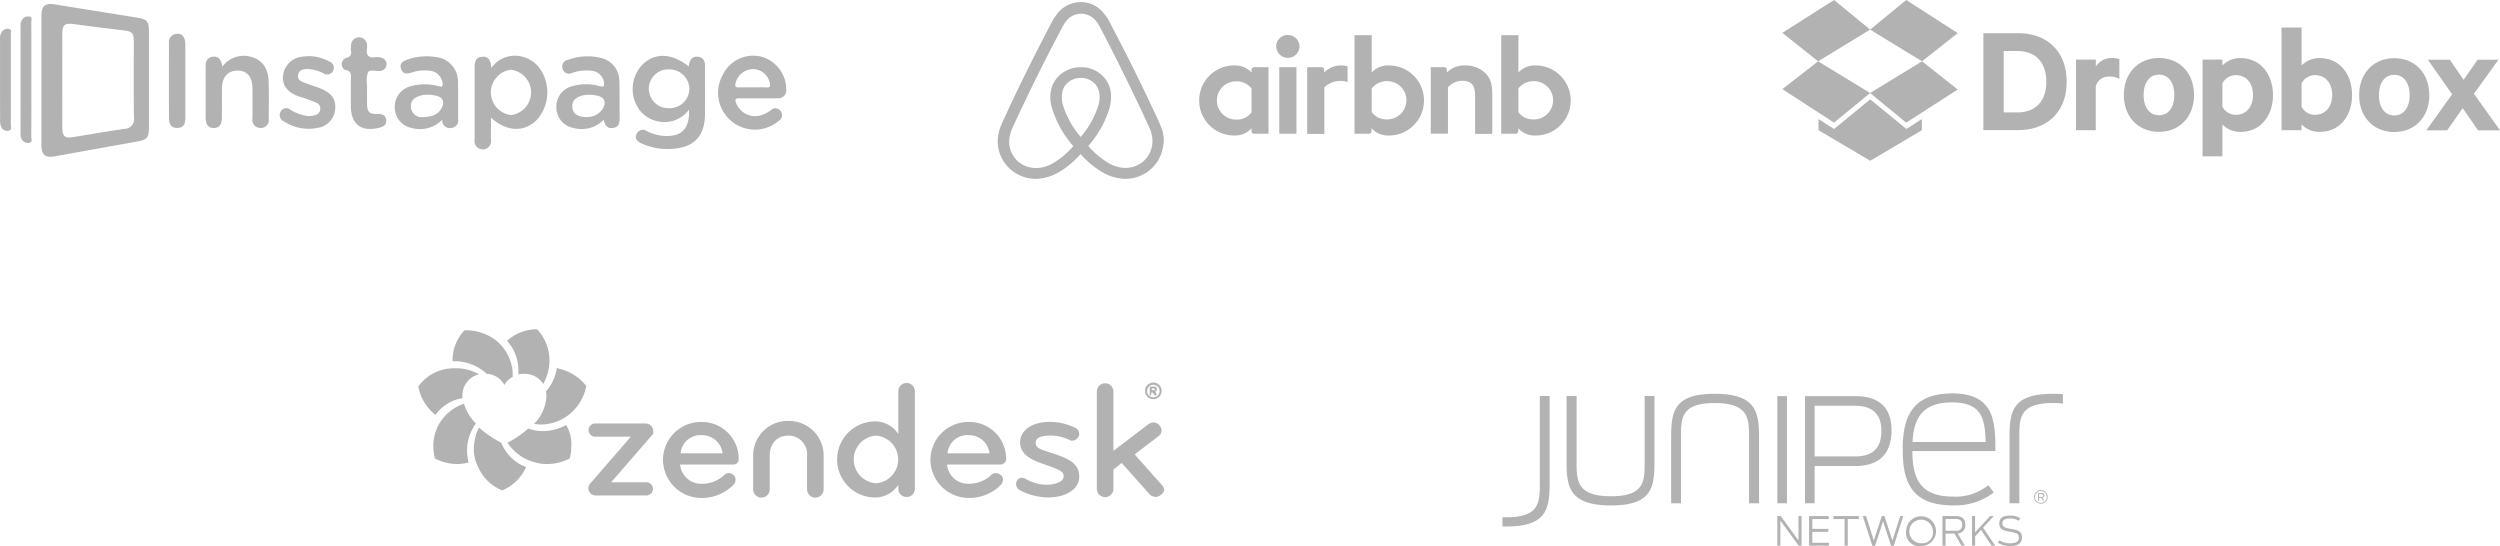 <svg id="logobar-A-mobile-SM-approved.svg" xmlns="http://www.w3.org/2000/svg" width="416.562" height="91" viewBox="0 0 416.562 91"><defs><style>.cls-1{fill:#b2b2b2;fill-rule:evenodd}</style></defs><path id="logo-instapage.svg" class="cls-1" d="M210.06 123.1a4.385 4.385 0 0 1 4.233-1.746c2.185.372 3.375 1.741 3.465 4.2.076 2.081.034 4.167.015 6.25a1.291 1.291 0 0 1-1.348 1.515 1.324 1.324 0 0 1-1.36-1.612c.011-1.7.019-3.4 0-5.093-.023-1.836-.9-2.837-2.448-2.849-1.6-.013-2.592 1.035-2.625 2.836-.031 1.659 0 3.318-.015 4.977-.011 1.191-.461 1.749-1.362 1.75s-1.344-.564-1.348-1.75c-.009-2.7 0-5.4-.007-8.1 0-.884-.012-1.8 1.077-2.006 1.117-.216 1.549.551 1.723 1.628zm14.415-1.75a7.376 7.376 0 0 1 3.41.9 1.112 1.112 0 1 1-.947 2 6.122 6.122 0 0 0-2.624-.747c-.719.015-1.447.082-1.636.933s.518 1.131 1.116 1.371c.92.371 1.889.624 2.8 1.014 1.72.735 2.386 1.77 2.258 3.35a3.42 3.42 0 0 1-2.9 3.131 7.467 7.467 0 0 1-5.6-1.049 1.144 1.144 0 0 1-.6-1.632 1.047 1.047 0 0 1 1.669-.312 7.2 7.2 0 0 0 2.667 1 3.137 3.137 0 0 0 1.468-.145 1.066 1.066 0 0 0 .814-1 .986.986 0 0 0-.61-1.02c-.552-.258-1.129-.465-1.7-.671-.539-.194-1.1-.324-1.63-.543-1.7-.707-2.467-1.9-2.259-3.457a3.587 3.587 0 0 1 3.057-3.017c.405-.063.829-.069 1.247-.102zm6.985 6.035v-1.967c-.008-.766.242-1.634-.993-1.775a1.119 1.119 0 0 1 .185-1.992.908.908 0 0 0 .815-1.218 4.255 4.255 0 0 1 .028-.923 1.335 1.335 0 1 1 2.664.162 1.915 1.915 0 0 1 0 .347c-.2 1.181.232 1.7 1.458 1.506a2.377 2.377 0 0 1 1.013.111 1.118 1.118 0 0 1-.142 2.162c-.075.014-.152.015-.228.025-.669.092-1.605-.321-1.95.217a4.541 4.541 0 0 0-.145 2.139 102.86 102.86 0 0 0 0 3.239c.028 1.21.412 1.6 1.6 1.576.806-.019 1.518.087 1.587 1.053.065.893-.616 1.117-1.337 1.278-2.854.638-4.475-.6-4.553-3.51-.02-.806-.002-1.615-.002-2.426zm-27.578-1.985c0 2.043-.007 4.086 0 6.13 0 .928-.142 1.747-1.288 1.792-1.126.044-1.439-.725-1.442-1.667q-.02-6.187 0-12.376a1.4 1.4 0 0 1 1.374-1.646c.87-.042 1.338.571 1.346 1.752.02 2.008.01 4.015.01 6.015zm-25.657-.152c0 3.164.011 6.328-.014 9.491 0 .385.308 1.022-.456 1.08a1.2 1.2 0 0 1-1.236-.852 2.574 2.574 0 0 1-.095-.912q-.006-8.8 0-17.594a1.721 1.721 0 0 1 .218-1.111 1.189 1.189 0 0 1 1.275-.587c.519.139.3.649.3.993.015 3.167.008 6.331.008 9.495zm-3.41.1c0 2.466.011 4.932-.012 7.4 0 .367.256.933-.384 1.037a1.115 1.115 0 0 1-1.272-.764 2.912 2.912 0 0 1-.133-1.015q-.014-6.706-.007-13.406a1.8 1.8 0 0 1 .386-1.4 1.109 1.109 0 0 1 1.14-.371c.458.139.272.582.274.895.015 2.542.008 5.085.008 7.628zm21.122-10.4q-6.9-1.094-13.8-2.217c-1.6-.26-2.232.24-2.235 1.866-.008 3.588 0 7.176 0 10.764 0 3.626-.007 7.253 0 10.88 0 1.551.667 2.086 2.171 1.815q6.934-1.252 13.871-2.49c1.52-.272 1.871-.67 1.872-2.222v-16.2c-.002-1.578-.345-1.944-1.879-2.192zm-2.206 18.521c-2.873.424-5.736.922-8.6 1.382-1.315.211-1.739-.156-1.746-1.544-.012-2.625 0-5.251 0-7.877s-.009-5.251 0-7.877c.006-1.409.441-1.731 1.85-1.543 2.766.37 5.536.713 8.307 1.048 1.512.183 1.749.424 1.75 1.965 0 4.17-.032 8.34.021 12.51a1.62 1.62 0 0 1-1.582 1.94zm96.752-10.25c.006-.9-.171-1.66-1.206-1.768s-1.393.594-1.515 1.621c-2.91-2.3-5.738-2.337-7.83-.192a5.919 5.919 0 0 0-.371 7.451 5.186 5.186 0 0 0 3.411 1.95 5.047 5.047 0 0 0 4.832-2.011c.128 3.143-1.165 4.483-4 4.387a7.423 7.423 0 0 1-2.972-.786 1.144 1.144 0 0 0-1.758.445c-.367.819.137 1.272.85 1.6a10.382 10.382 0 0 0 4.916.893c3.758-.175 5.6-2.054 5.632-5.83.022-2.579-.009-5.17.011-7.756zm-6.044 6.807a3.234 3.234 0 1 1 .012-6.465 3.339 3.339 0 0 1 3.418 3.186 3.3 3.3 0 0 1-3.43 3.283zm-21.778-6.983a5.2 5.2 0 0 0-3.635-1.751 4.8 4.8 0 0 0-4.166 2.035c-.08-1.135-.381-1.984-1.551-1.872-1.191.115-1.228 1.059-1.226 1.992q.009 5.906 0 11.812a1.385 1.385 0 1 0 2.724 0c-.01-1.145 0-2.29 0-3.656 2.646 2.406 5.564 2.467 7.67.343a6.9 6.9 0 0 0 .184-8.899zm-4.527 8.126a3.8 3.8 0 0 1 0-7.544 3.8 3.8 0 0 1 0 7.548zm38.009-2.794c1.071.029 2.144.008 3.217.008 1.072 0 2.145.023 3.217-.007a1.317 1.317 0 0 0 1.438-1.436 5.707 5.707 0 0 0-3.908-5.428 5.635 5.635 0 0 0-6.676 2.958 6.135 6.135 0 0 0 9.307 7.686 1.116 1.116 0 0 0 .363-1.611 1.066 1.066 0 0 0-1.7-.144 5.244 5.244 0 0 1-1.2.658 3.4 3.4 0 0 1-4.555-1.913c-.187-.546-.146-.784.497-.767zm-.589-2.49a3.034 3.034 0 0 1 2.9-2.361 2.834 2.834 0 0 1 2.8 2.283c.11.494.1.807-.555.763-.762-.05-1.529-.011-2.294-.012s-1.532-.022-2.3.008c-.523.024-.668-.166-.551-.677zm-46.241-.11a4.118 4.118 0 0 0-3.721-4.276 9.681 9.681 0 0 0-4.64.4c-.746.263-1.421.613-1.147 1.532.268.9.992.939 1.779.66a6.69 6.69 0 0 1 2.941-.312 2.34 2.34 0 0 1 2.207 2c.089.561 0 .751-.645.587a8.584 8.584 0 0 0-4.643 0 3.5 3.5 0 0 0-2.663 3.478 3.458 3.458 0 0 0 2.693 3.447 5.185 5.185 0 0 0 5.222-1.347 1.271 1.271 0 0 0 1.581 1.366 1.252 1.252 0 0 0 1.063-1.515c-.014-2.006.027-4.012-.027-6.016zm-2.862 4.443c-.625.959-1.594 1.261-3.1 1.312a1.806 1.806 0 0 1-1.88-1.579c-.121-1.14.521-1.808 1.94-2.1a5.625 5.625 0 0 1 2.046.058c1.381.224 1.78 1.11.994 2.313zm29.751-4.637a3.944 3.944 0 0 0-3.22-3.965 9.359 9.359 0 0 0-5.3.339 1.144 1.144 0 0 0-.966 1.446 1.114 1.114 0 0 0 1.646.73 7.2 7.2 0 0 1 3.05-.356 2.306 2.306 0 0 1 2.208 1.855c.113.57.135.956-.7.724a8.257 8.257 0 0 0-4.531 0 3.505 3.505 0 0 0-2.687 3.579 3.466 3.466 0 0 0 2.782 3.374 5.116 5.116 0 0 0 5.084-1.338c.341 1.14.74 1.468 1.59 1.348.939-.132 1.1-.793 1.092-1.6-.029-2.045.023-4.091-.05-6.132zm-2.831 4.635a3.084 3.084 0 0 1-2.674 1.288c-1.358.014-2.213-.555-2.325-1.547-.128-1.131.52-1.81 1.934-2.1a5.576 5.576 0 0 1 2.045.056c1.387.218 1.778 1.095 1.02 2.307z" transform="translate(-173 -112)"/><path id="logo-dropbox.svg" class="cls-1" d="M503.478 117.534h5.789c4.957 0 8.091 3.153 8.091 8.072s-3.118 8.072-8.091 8.072h-5.789v-16.144zm5.661 13.2c3.118 0 4.829-1.97 4.829-5.108 0-3.153-1.711-5.123-4.829-5.123h-2.271v10.231h2.271zm17-5.581a3.28 3.28 0 0 0-1.663-.394 2.16 2.16 0 0 0-2.27 1.656v7.283h-3.294v-11.766h3.309v1.151a3.089 3.089 0 0 1 2.671-1.419 3.31 3.31 0 0 1 1.247.2v3.279zm6.6 8.813c-3.47 0-5.852-2.522-5.852-6.132 0-3.626 2.382-6.165 5.852-6.165s5.836 2.523 5.836 6.165c.001 3.605-2.365 6.127-5.835 6.127zm0-9.522c-1.663 0-2.558 1.419-2.558 3.39 0 1.939.911 3.373 2.558 3.373s2.558-1.418 2.558-3.373c.003-1.976-.91-3.395-2.557-3.395zm10.569 13.606H540v-16.118h3.31v.978a4.13 4.13 0 0 1 2.99-1.23c3.47 0 5.437 2.838 5.437 6.164s-1.967 6.133-5.437 6.133a4.13 4.13 0 0 1-2.99-1.23v5.3zm0-8.293a2.5 2.5 0 0 0 2.239 1.372c1.791 0 2.862-1.419 2.862-3.3 0-1.892-1.071-3.311-2.862-3.311a2.524 2.524 0 0 0-2.239 1.371v3.863zm13.192 3.941h-3.342v-17.11h3.342v6.322a4.13 4.13 0 0 1 2.99-1.23c3.47 0 5.421 2.791 5.421 6.164s-1.951 6.133-5.421 6.133a4.13 4.13 0 0 1-2.99-1.23v.946zm0-3.941a2.433 2.433 0 0 0 2.239 1.372c1.79 0 2.862-1.419 2.862-3.3 0-1.892-1.072-3.311-2.862-3.311a2.524 2.524 0 0 0-2.239 1.371v3.863zm15.446 4.241c-3.47 0-5.852-2.523-5.852-6.133 0-3.626 2.382-6.164 5.852-6.164s5.837 2.522 5.837 6.164c.001 3.605-2.383 6.128-5.836 6.128zm0-9.522c-1.663 0-2.558 1.418-2.558 3.389 0 1.939.911 3.374 2.558 3.374s2.559-1.419 2.559-3.374c.001-1.976-.911-3.394-2.558-3.394zm13.272 3.153l4.349 6.085h-3.661l-2.559-3.689-2.59 3.689h-3.47l4.3-6.007-4.045-5.754h3.661l2.3 3.342 2.335-3.342h3.469zM478.6 112l-8.619 5.471 5.965 4.745 8.666-5.281zm-8.619 14.851l8.619 5.581 6.012-4.934-8.666-5.282zm14.629.649l6.012 4.934 8.587-5.518-5.948-4.7zm14.6-9.98l-8.588-5.52-6.012 4.935 8.651 5.281zm-14.583 11.036l-6.028 4.934-2.59-1.655v1.86l8.618 5.093 8.6-5.093v-1.86l-2.575 1.655z" transform="translate(-173 -112)"/><path id="logo-airbnb.svg" class="cls-1" d="M389.525 119.747a1.938 1.938 0 0 1-3.875 0 1.9 1.9 0 0 1 1.937-1.916 1.942 1.942 0 0 1 1.938 1.916zm-7.988 3.863v.472a3.737 3.737 0 0 0-2.89-1.18 5.838 5.838 0 0 0 0 11.676 3.632 3.632 0 0 0 2.89-1.209v.5a.406.406 0 0 0 .418.413h2.413V123.2h-2.413a.425.425 0 0 0-.418.413zm0 7.106a2.973 2.973 0 0 1-2.414 1.209 3.189 3.189 0 1 1 0-6.369 3.054 3.054 0 0 1 2.414 1.209v3.951zm4.62-7.519h2.861v11.087h-2.861V123.2zm42.737-.3a3.738 3.738 0 0 0-2.891 1.18v-6.217h-2.861v16.424h2.414a.425.425 0 0 0 .418-.413v-.5a3.7 3.7 0 0 0 2.89 1.209 5.838 5.838 0 0 0 .03-11.676zm-.476 8.993a2.929 2.929 0 0 1-2.418-1.204v-3.951a3.248 3.248 0 0 1 2.415-1.208 3.189 3.189 0 1 1 0 6.368zm-6.766-4.187v6.6h-2.861v-6.28c0-1.828-.6-2.565-2.2-2.565a3.214 3.214 0 0 0-2.325 1.09v7.726H411.4V123.2h2.265a.424.424 0 0 1 .417.413v.472a4.132 4.132 0 0 1 3.04-1.18 4.667 4.667 0 0 1 3.129 1.062c1.014.825 1.4 1.887 1.4 3.744zm-17.2-4.806a3.738 3.738 0 0 0-2.891 1.18v-6.217H398.7v16.424h2.414a.424.424 0 0 0 .417-.413v-.5a3.7 3.7 0 0 0 2.891 1.209 5.838 5.838 0 0 0 .03-11.676zm-.477 8.993a2.927 2.927 0 0 1-2.414-1.209v-3.951a3.247 3.247 0 0 1 2.414-1.208 3.189 3.189 0 1 1 0 6.368zm-7.745-8.99a4.6 4.6 0 0 1 1.312.148v2.624a3.858 3.858 0 0 0-3.875.884v7.755h-2.861V123.2h2.414a.424.424 0 0 1 .417.413v.472a3.936 3.936 0 0 1 2.593-1.18zm-29.713 10.379c-.149-.354-.3-.737-.448-1.061-.238-.531-.476-1.033-.685-1.5l-.03-.03a309.473 309.473 0 0 0-6.586-13.327l-.09-.177a60.868 60.868 0 0 1-.715-1.385 8.43 8.43 0 0 0-1.073-1.622 4.829 4.829 0 0 0-3.785-1.828 5.023 5.023 0 0 0-3.815 1.769 10.257 10.257 0 0 0-1.072 1.621c-.239.472-.477.944-.716 1.386l-.089.177c-2.3 4.423-4.53 8.905-6.587 13.327l-.03.059c-.208.472-.446.973-.685 1.5q-.224.486-.447 1.061a6.576 6.576 0 0 0-.358 3.185 6.277 6.277 0 0 0 3.875 4.894 6.164 6.164 0 0 0 2.414.472 6.754 6.754 0 0 0 .775-.059 7.94 7.94 0 0 0 2.98-1 15.075 15.075 0 0 0 3.7-3.067 15.625 15.625 0 0 0 3.695 3.067 7.94 7.94 0 0 0 2.98 1 6.754 6.754 0 0 0 .775.059 6.069 6.069 0 0 0 2.415-.472 6.264 6.264 0 0 0 3.874-4.894 5.522 5.522 0 0 0-.268-3.155zm-13.441 1.533a14.5 14.5 0 0 1-3.011-5.484 4.7 4.7 0 0 1-.089-1.8 2.831 2.831 0 0 1 .477-1.238 3.175 3.175 0 0 1 2.623-1.3 3.062 3.062 0 0 1 2.622 1.3 2.831 2.831 0 0 1 .477 1.238 4.714 4.714 0 0 1-.089 1.8 14.939 14.939 0 0 1-3.01 5.484zm11.891 1.386a4.392 4.392 0 0 1-2.712 3.45 4.56 4.56 0 0 1-2.265.295 5.92 5.92 0 0 1-2.265-.767 13.9 13.9 0 0 1-3.4-2.86 16.57 16.57 0 0 0 3.606-6.516 7.293 7.293 0 0 0 .149-2.507 4.747 4.747 0 0 0-.8-2 5.04 5.04 0 0 0-4.2-2.094 5.116 5.116 0 0 0-4.2 2.094 4.747 4.747 0 0 0-.8 2 6.056 6.056 0 0 0 .149 2.507 17.049 17.049 0 0 0 3.606 6.545 13.327 13.327 0 0 1-3.4 2.86 5.886 5.886 0 0 1-2.265.767 4.814 4.814 0 0 1-2.265-.295 4.389 4.389 0 0 1-2.712-3.45 4.834 4.834 0 0 1 .268-2.3c.09-.3.239-.59.388-.944.208-.472.447-.973.685-1.474l.03-.059a320.485 320.485 0 0 1 6.557-13.239l.089-.177c.238-.442.477-.914.716-1.356a6.422 6.422 0 0 1 .834-1.3 3.15 3.15 0 0 1 4.768 0 6.426 6.426 0 0 1 .835 1.3c.238.442.477.914.715 1.356l.089.177a386.797 386.797 0 0 1 6.527 13.268v.03c.239.472.447 1 .686 1.474.149.354.3.649.387.944a4.924 4.924 0 0 1 .209 2.27z" transform="translate(-173 -112)"/><path id="logo-zendesk.svg" class="cls-1" d="M267.325 182.817a8.086 8.086 0 0 1-3.887 1.013 7.246 7.246 0 0 1-2.419-.422 17.08 17.08 0 0 1-3.455 2.364 7.789 7.789 0 0 0 4.665 3.292 6.871 6.871 0 0 0 1.9.254 8.141 8.141 0 0 0 3.8-.929 7.033 7.033 0 0 0 .259-1.942 5.981 5.981 0 0 0-.863-3.63zm-1.3-9.455c-.086 0-.173-.085-.259-.085.09 0 .177.085.263.085zm-.259 0a7.439 7.439 0 0 1-1.814 3.883 2.823 2.823 0 0 1 .086.844 7.016 7.016 0 0 1-2.073 4.559c.346 0 .691.085 1.037.085a7.675 7.675 0 0 0 4.75-1.6 7.986 7.986 0 0 0 2.937-4.812 7.955 7.955 0 0 0-4.491-2.871c-.259-.084-.346-.169-.432-.084zm-1.209-1.267a7.542 7.542 0 0 0-2.073-5.234h-.084a7.4 7.4 0 0 0-4.923 1.942 7.232 7.232 0 0 1 1.9 5.15v.422a3.6 3.6 0 0 1 .95-.085h.087a3.669 3.669 0 0 1 3.109 1.689 8.407 8.407 0 0 0 1.038-3.879zm-13.906-5.065h-.251a7.209 7.209 0 0 0-1.986 5.065v.085h.259a8.039 8.039 0 0 1 5.442 2.11 3.566 3.566 0 0 1 2.936 1.858 3.012 3.012 0 0 1 1.382-1.351v-.253a7.443 7.443 0 0 0-2.591-5.657 8.133 8.133 0 0 0-5.187-1.857zm2.418 7.345zm-.259 0a7.619 7.619 0 0 0-3.887-1.013 8.122 8.122 0 0 0-1.382.084 7.2 7.2 0 0 0-4.837 2.955 7.829 7.829 0 0 0 2.851 4.728 6.932 6.932 0 0 1 4.491-2.786v-.253a3.6 3.6 0 0 1 2.768-3.715zm-6.737 8.442a7.42 7.42 0 0 0-.864 3.546 7.66 7.66 0 0 0 .259 2.026 8.058 8.058 0 0 0 3.714.929 7.869 7.869 0 0 0 1.9-.254 8.137 8.137 0 0 1-.26-2.026 7.714 7.714 0 0 1 1.469-4.474 8.092 8.092 0 0 1-1.987-3.293 7.591 7.591 0 0 0-4.227 3.546zm6.478 7.007l-.087.085zm4.146 3.884a7.675 7.675 0 0 0 3.973-3.884 7.169 7.169 0 0 1-4.146-4.052 18.4 18.4 0 0 1-3.714-2.533 8.213 8.213 0 0 0-.864 3.462 6.5 6.5 0 0 0 .691 3.039 7.393 7.393 0 0 0 4.063 3.968zm-4.06-3.884zm28.935-5.234l-6.737 7.767h5.787a1.1 1.1 0 1 1 0 2.195h-8.465a1.189 1.189 0 0 1-.777-2.026l6.737-7.767h-5.873a1.1 1.1 0 1 1 0-2.195h8.291a1.257 1.257 0 0 1 1.3 1.266.712.712 0 0 1-.259.76zm13.561 4.812h-8.81a3.526 3.526 0 0 0 3.714 3.208 5.442 5.442 0 0 0 3.714-1.519.993.993 0 0 1 .691-.254 1.07 1.07 0 0 1 .863.422.948.948 0 0 1 .26.676 1.346 1.346 0 0 1-.432.929 7.389 7.389 0 0 1-5.183 2.11 6.4 6.4 0 0 1-6.478-6.332 6.324 6.324 0 0 1 6.392-6.331 6.128 6.128 0 0 1 6.219 6.331.873.873 0 0 1-.946.758zm-5.269-4.9a3.312 3.312 0 0 0-3.455 3.039h7a3.459 3.459 0 0 0-3.541-3.035zm34.2 10.3a1.349 1.349 0 0 1-1.382-1.35v-.676a4.567 4.567 0 0 1-4.06 2.111 6.335 6.335 0 0 1 0-12.664 4.542 4.542 0 0 1 4.06 2.111v-7.176a1.382 1.382 0 0 1 2.763 0v16.294a1.348 1.348 0 0 1-1.373 1.353zm-5.1-10.215a3.977 3.977 0 0 0 0 7.936 3.977 3.977 0 0 0 .011-7.933zm20.644 4.812h-8.81a3.526 3.526 0 0 0 3.714 3.208 5.442 5.442 0 0 0 3.714-1.519.993.993 0 0 1 .691-.254 1.4 1.4 0 0 1 .95.422.947.947 0 0 1 .259.676 1.346 1.346 0 0 1-.432.929 7.388 7.388 0 0 1-5.182 2.11 6.4 6.4 0 0 1-6.478-6.332 6.323 6.323 0 0 1 6.391-6.331 6.128 6.128 0 0 1 6.219 6.331.965.965 0 0 1-1.025.761zm-5.269-4.9a3.312 3.312 0 0 0-3.455 3.039h7a3.459 3.459 0 0 0-3.534-3.032zm13.215 10.384a10.255 10.255 0 0 1-4.578-1.182 1.3 1.3 0 0 1-.691-1.013c0-.169.086-.254.086-.422a.992.992 0 0 1 .864-.676 1.64 1.64 0 0 1 .605.169 7.129 7.129 0 0 0 3.455 1.013c1.382 0 2.936-.422 2.936-1.435 0-.844-.777-1.1-3.627-2.111-2.419-.844-3.628-1.857-3.628-3.545 0-2.026 2.073-3.377 4.837-3.377a9.477 9.477 0 0 1 4.232.928 1.144 1.144 0 0 1 .778 1.013.745.745 0 0 1-.087.423 1.2 1.2 0 0 1-1.036.759.8.8 0 0 1-.432-.084 7.2 7.2 0 0 0-3.282-.76c-1.469 0-2.419.338-2.419 1.182 0 .929.778 1.1 2.851 1.773 2.591.844 4.405 1.688 4.405 3.8.097 1.862-1.803 3.552-5.258 3.552zm18.052-.085a1.609 1.609 0 0 1-1.037-.422l-4.664-5.234-1.382 1.1v3.208a1.382 1.382 0 0 1-2.764 0v-16.204a1.382 1.382 0 0 1 2.764 0v9.877l5.874-4.474a1.414 1.414 0 0 1 .777-.254 1.242 1.242 0 0 1 1.037.507 1.5 1.5 0 0 1 .345.76 1.2 1.2 0 0 1-.518 1.013l-3.973 3.039 4.577 5.15a1.478 1.478 0 0 1 .346.844 1.708 1.708 0 0 1-1.371 1.097zm-61.238-12.663a5.761 5.761 0 0 0-5.874 5.741v5.656a1.382 1.382 0 0 0 2.764 0v-5.572c0-1.857 1.036-3.377 3.109-3.377a3.093 3.093 0 0 1 3.11 3.377v5.572a1.382 1.382 0 0 0 2.764 0v-5.656a5.761 5.761 0 0 0-5.862-5.734zm59.424-4.981a1.382 1.382 0 1 1 1.382 1.351 1.349 1.349 0 0 1-1.374-1.344zm2.418 0a1.036 1.036 0 0 0-2.072 0 1.038 1.038 0 1 0 2.083.007zm-1.641.591v-1.175a.184.184 0 0 1 .173-.169h.518a.433.433 0 0 1 .518.422.462.462 0 0 1-.259.422l.173.422v.085a.184.184 0 0 1-.173.169.3.3 0 0 1-.172-.085l-.26-.422h-.259v.338a.184.184 0 0 1-.172.169.3.3 0 0 1-.076-.169zm.864-.844a.216.216 0 0 0-.259-.169h-.259v.253h.259c.184.091.27.007.27-.077z" transform="translate(-173 -112)"/><path id="logo-juniper_networks.svg" class="cls-1" d="M469.145 197.991h.573l2.957 4.064v-4.064h.506v4.929h-.481l-3.048-4.184v4.184h-.507v-4.929zm5.3 0h3.269v.5h-2.742v1.629h2.675v.492h-2.675v1.83h2.769v.479h-3.3v-4.929zm5.917.5H478.5v-.5h4.236v.5h-1.855v4.431h-.527v-4.432zm3.022-.5h.54l1.3 4.076 1.329-4.076H487l1.321 4.076 1.307-4.076h.507l-1.588 4.962h-.447l-1.334-4.1-1.328 4.1h-.46zm7.23 2.461a2.489 2.489 0 1 1 2.478 2.548 2.225 2.225 0 0 1-2.482-2.548m4.45.007a1.963 1.963 0 1 0-1.968 2.056 1.775 1.775 0 0 0 1.968-2.056m3.6.452h-1.481v2.01h-.514v-4.929h2.135c1.147 0 1.668.458 1.668 1.436a1.316 1.316 0 0 1-1.268 1.464l1.193 2.029h-.56zm.146-.479a.918.918 0 0 0 1.134-.99c0-.766-.419-.965-1.153-.965h-1.608v1.955h1.621zm4.283-.126l-.988 1.077v1.538h-.513v-4.929h.512v2.72l2.5-2.72h.607l-1.774 1.935 2.015 2.994h-.594zm2.8 2.115l.266-.4a3.206 3.206 0 0 0 1.768.5c1.021 0 1.475-.286 1.475-.965 0-.7-.588-.8-1.475-.957-1.066-.187-1.788-.367-1.788-1.363 0-.953.614-1.325 1.788-1.325a3 3 0 0 1 1.721.44l-.28.425a2.711 2.711 0 0 0-1.441-.385c-.887 0-1.266.246-1.266.831 0 .625.512.745 1.393.9 1.081.193 1.86.352 1.86 1.41 0 .978-.626 1.45-1.973 1.45a3.577 3.577 0 0 1-2.048-.565m9.189-24.8c-6.949 0-7.244 3.1-7.244 7.485v10.753h1.639V185.1c0-3.3-.131-5.948 5.605-5.948a14.286 14.286 0 0 1 1.651.089v-1.556a18.592 18.592 0 0 0-1.651-.07m-81.049 11.244v-10.88h1.671V188.9c0 3.138-.032 5.786 5.736 5.786 5.736 0 5.605-2.648 5.605-5.95v-10.757h1.639v10.752c0 4.381-.3 7.486-7.244 7.486-6.982 0-7.408-3.105-7.408-7.354m32.076-3.89v10.884h-1.671v-10.916c0-3.138.032-5.785-5.736-5.785-5.737 0-5.605 2.647-5.605 5.948v10.753h-1.639V185.1c0-4.38.3-7.485 7.244-7.485 6.981 0 7.407 3.1 7.407 7.354m3.041-6.961h1.605v17.845h-1.605v-17.841zm4.61 0h8.377c4.155 0 6.039 2.059 6.039 5.72 0 3.684-1.859 5.924-6.061 5.924h-6.751v6.2h-1.6v-17.84zm8.4 10.04c2.894 0 4.333-1.407 4.333-4.249s-1.551-4.19-4.4-4.19h-6.726v8.439h6.8zm7.881-1.183c0-5.262 1.509-9.315 8.262-9.315 6.981 0 7.209 4.673 7.178 9.609h-13.831c.032 4.347 1.113 7.583 6.783 7.583a8.582 8.582 0 0 0 5.868-1.9l.917 1.21a10.538 10.538 0 0 1-6.785 2.157c-7.079 0-8.391-4.086-8.391-9.348m1.64-1.21h12.193c-.164-3.562-.393-6.6-5.606-6.6-5.014 0-6.39 2.712-6.587 6.6m-67.713 14.079c6.948 0 7.243-3.1 7.243-7.485v-14.266h-1.639v14.266c0 3.3.131 5.949-5.6 5.949-.218 0-.423-.006-.624-.014v1.541c.2.006.409.009.624.009m89.095-3.8a1.128 1.128 0 1 1 1.13-1.128 1.131 1.131 0 0 1-1.13 1.128m0-2.11a.983.983 0 1 0 .984.982.985.985 0 0 0-.984-.982m.073 1.132h-.363v.5h-.173v-1.3h.579a.369.369 0 0 1 .456.39.355.355 0 0 1-.314.395l.293.511h-.187zm.04-.161a.224.224 0 0 0 .28-.241c0-.187-.1-.23-.285-.23h-.4v.48h.4z" transform="translate(-173 -112)"/></svg>